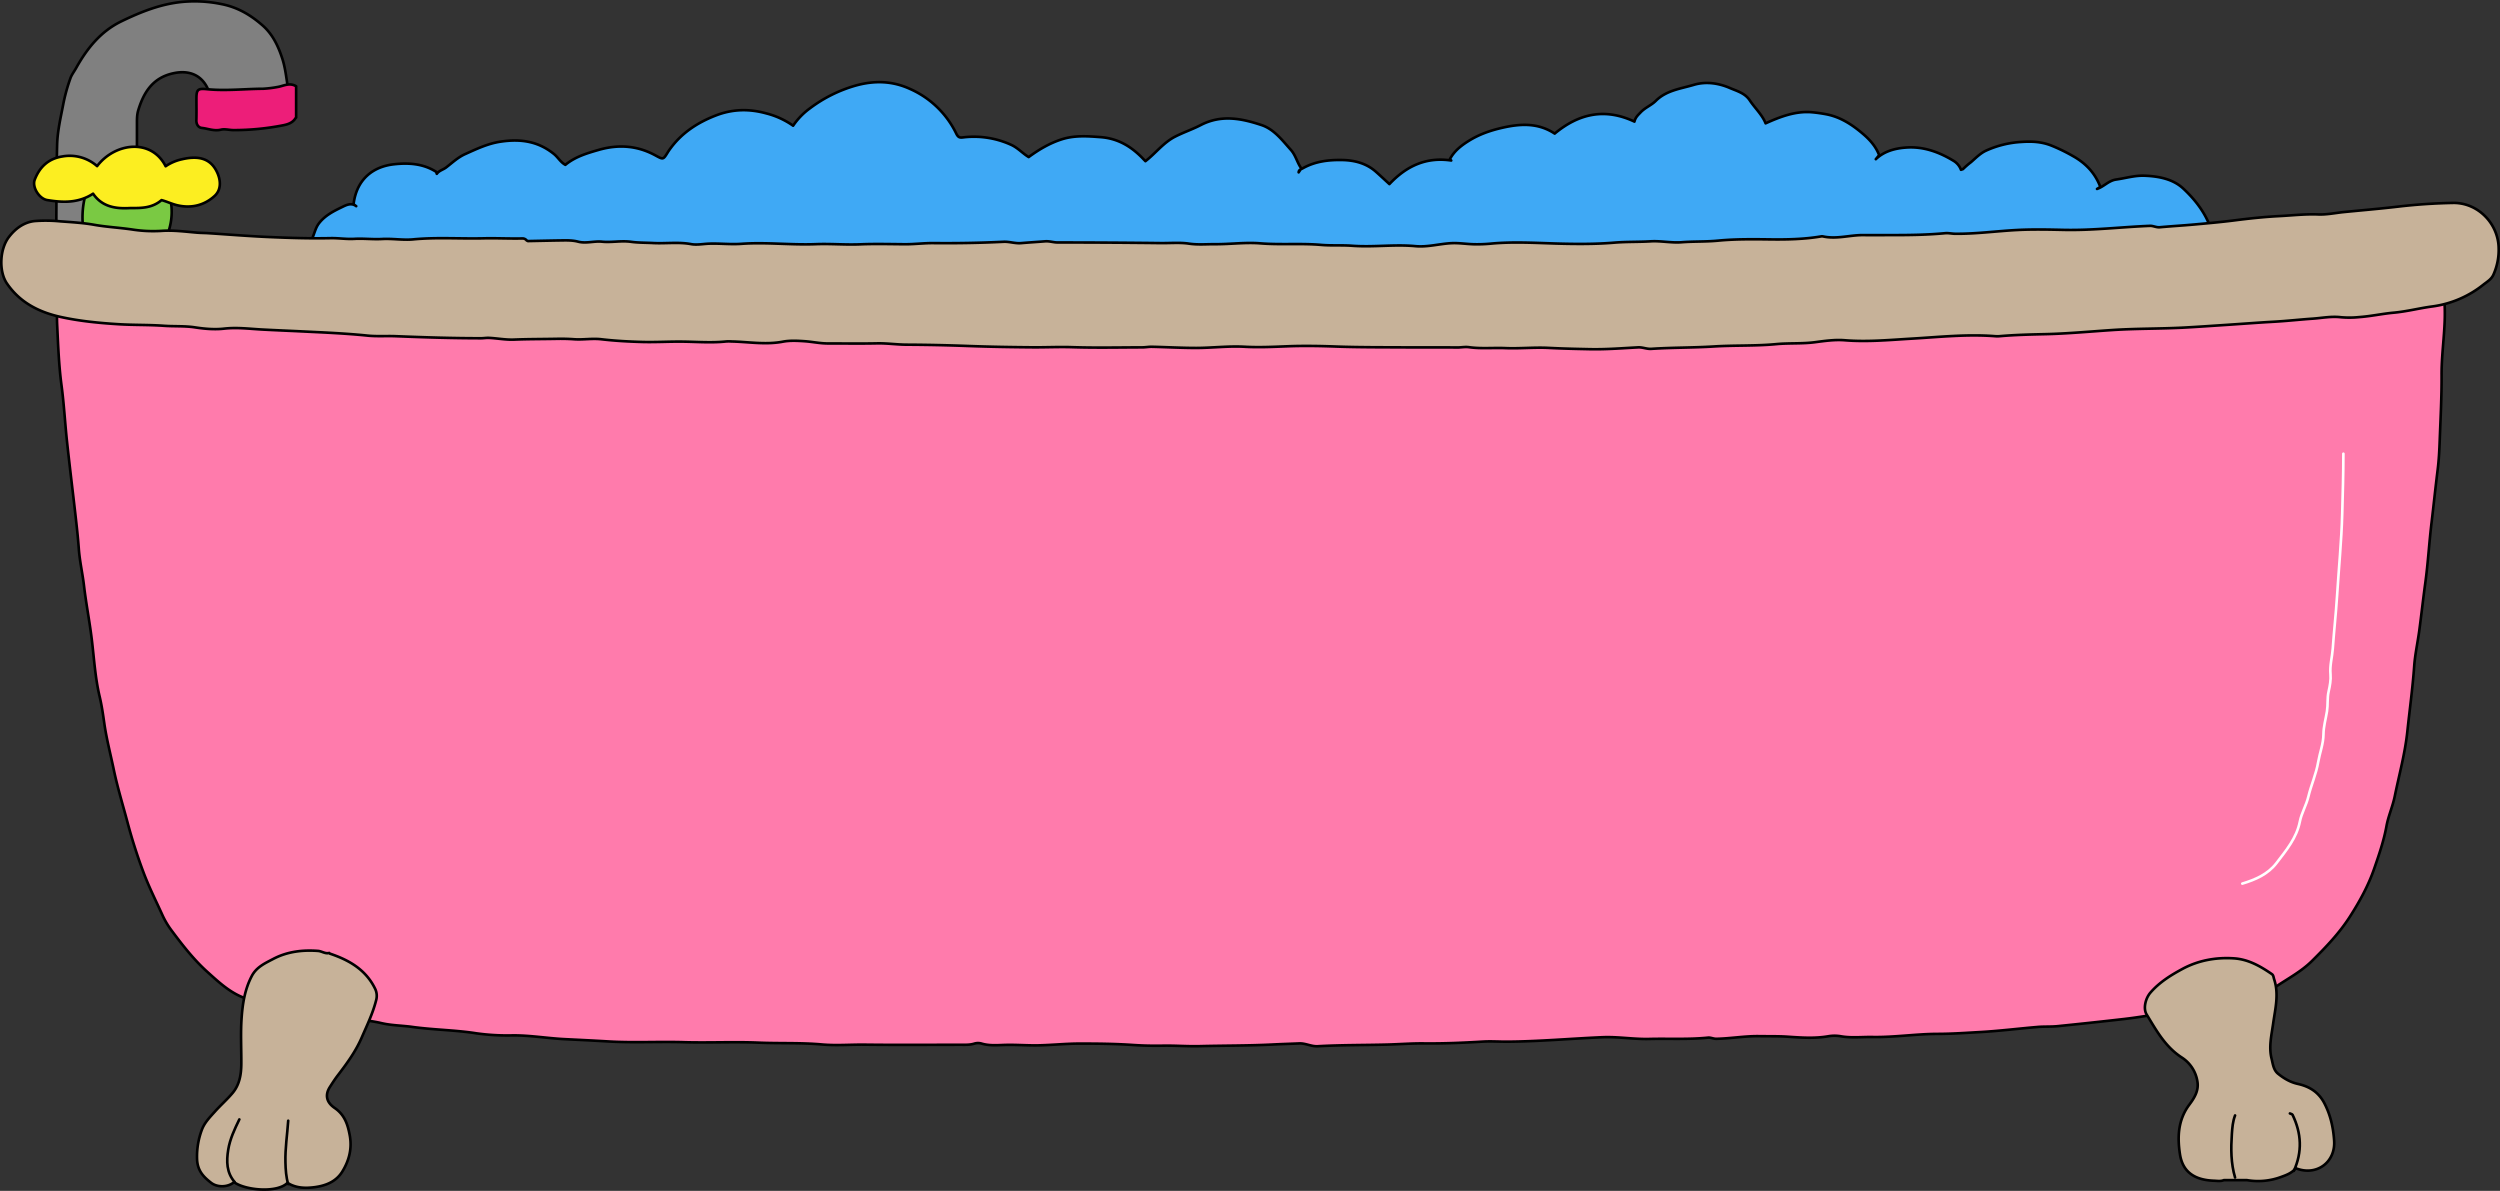<svg id="bathtub" xmlns="http://www.w3.org/2000/svg" viewBox="0 0 1892.79 901.62">
  <rect x="0" y="0" width="1892.79" height="901.62" fill="#333333" stroke="none"/>
  <defs>
    <style>
      .cls-1 {
        fill: gray;
      }

      .cls-1, .cls-2, .cls-3, .cls-4, .cls-5, .cls-6, .cls-7, .cls-9 {
        stroke: #000;
      }

      .cls-1, .cls-2, .cls-3, .cls-4, .cls-5, .cls-6, .cls-7, .cls-8, .cls-9 {
        stroke-linecap: round;
        stroke-linejoin: round;
        stroke-width: 2px;
      }

      .cls-2 {
        fill: #3fa9f5;
      }

      .cls-3 {
        fill: #ff7bac;
      }

      .cls-4 {
        fill: #7ac943;
      }

      .cls-5 {
        fill: #c7b299;
      }

      .cls-6 {
        fill: #fcee21;
      }

      .cls-7 {
        fill: #ed1e79;
      }

      .cls-8, .cls-9 {
        fill: none;
      }

      .cls-8 {
        stroke: #fff;
      }
    </style>
  </defs>
  <title>bathtub</title>
  <path class="cls-1" d="M157.68,68c-4.63-10.94-14.05-15.06-26-12.62-15.69,3.21-22.77,14.12-27,28.1-1,3.31-1,6.64-1,10v83c0,5.49,0,5.49-5.5,5.49-16.5,0-33,0-49.5,0-1.66,0-3.43.69-6-.45,0-7.5-.05-15,0-22.51.14-16.5.12-33,.57-49.5.27-10.14,2.59-20.07,4.52-30a133.78,133.78,0,0,1,5.6-20.44c.94-2.56,2.86-5.05,4.27-7.59C66,36.52,76.31,23.64,92.19,16,106.7,9,121.48,3.09,137.71,1.47a100.92,100.92,0,0,1,30.08,1.65c12.22,2.41,21.93,8.21,30.86,16,7.74,6.72,12,15.7,15.14,25.4,2.37,7.38,3,15,4.34,22.54.27,1.49-.49,3.17-.82,5h-56.6A13.8,13.8,0,0,1,157.68,68Z"/>
  <path class="cls-2" d="M1420.21,120.52c6.43-6.16,14.72-8.23,23-8.82,12.79-.91,24.58,3.25,35.48,9.84a13.3,13.3,0,0,1,6,7l1.5-.5a63.12,63.12,0,0,1,6.15-5.33c3.57-3.09,6.93-6.63,11.35-8.67a74.59,74.59,0,0,1,26.5-6.56c7.92-.55,15.43-.28,23.1,2.8a133.29,133.29,0,0,1,16.5,8.08c9.63,5.48,16.52,12.87,20.4,23.18l-2.5,1.5c5.16-1.66,8.73-6.3,14.49-7.12,7.16-1,14.16-3.18,21.51-2.89,10.72.43,21.5,2.47,29.29,9.74,10.82,10.1,19.54,22.11,22.84,37.24.67,3,1,5.69-.22,8.78-1.74.08-3.57.24-5.41.24h-1431a19.33,19.33,0,0,1-3.49,0c-1.88-.35-3.47-1.28-1.94-3.42.7-1,.86-2.1,1.45-3,2.74-4.24,3.1-9.44,6.35-13.62,4.6-5.91,11-9.11,17.25-12.14,3-1.43,7.07-3.74,10.88-.75l-2-1.5c2.24-18.62,14.45-28.42,30.53-30.22,10.83-1.21,22.12-.64,32,5.72l.5,1.5c1.75-2.49,4.81-3.08,7.11-4.86,4.63-3.57,9-7.7,14.41-10.11,8.69-3.87,17-7.94,26.93-9.41,15-2.22,28.15-.32,40.12,9.29,3.17,2.54,5.12,6.34,8.76,8.28,7.49-6.16,16.25-8.72,25.14-11.29,15-4.33,29.3-3.33,43,4.13,6,3.26,5.9,3.42,9.52-2.53.32-.52.66-1,1-1.5,8.8-12.53,20.85-20.55,35-26.08,12.79-5,25.36-5.31,38.59-1.64a62,62,0,0,1,20.18,9.29A52.59,52.59,0,0,1,613.23,82a105.51,105.51,0,0,1,34.44-17.17c14.34-4,28-3.66,41.56,2.61A70.49,70.49,0,0,1,724,101.13c1.51,3.08,2.81,3.18,5.22,2.88a67.92,67.92,0,0,1,36,5.48c5.3,2.3,9.08,6.72,13.61,9.42,7.82-5.72,15.86-10.46,24.88-13.38,9.69-3.14,19.5-2.47,29.52-1.7,13.71,1,24,7.55,33,17.19l1,1c7.7-5.93,13.57-14,22.47-18.56,6.35-3.25,13.19-5.54,19.37-8.75,15.72-8.15,31-5,46.09,0,9.44,3.16,15.58,11.42,22.13,18.72,3.74,4.17,4.78,9.67,7.94,14.06l-2,3c.09-1.92,1.67-2.27,3-3,9.33-5.32,19.64-6.53,30-6.33,9.27.17,18.22,2.44,25.49,8.87,3.63,3.21,7.16,6.54,10.22,9.35,13-13.81,28-20.65,46.79-17.86l-1-1c3.31-6.25,8.67-10.38,14.51-14,7.86-4.86,16.26-7.77,25.42-9.84,14-3.16,27.08-3.64,39.42,4.47,18.27-15.19,38.07-19.59,60.37-9.07.75-3.28,2.87-5.09,4.77-7.09,3.34-3.52,8.09-5.31,11.39-8.61,8-8,18.83-9.16,28.7-12.11,9-2.7,18.62-1.44,27.37,2.35,5.41,2.34,11.46,3.86,15.09,9.36,4,6,9.42,10.89,12,17.4,11.53-5.17,22.85-9.49,35.46-8.35,3.52.32,7,.84,10.5,1.5,10.87,2.09,19.77,8,27.94,15,5.1,4.37,9.61,9.43,12.06,15.93Z"/>
  <path class="cls-3" d="M43.71,218a6.3,6.3,0,0,0-1,4c.94,7.81.17,15.67.54,23.49C44,261,44.54,276.57,46.6,292c1.87,14.1,2.63,28.34,4.15,42.48,2,18.69,4.33,37.33,6.44,56,.94,8.32,1.87,16.65,2.47,25,.69,9.44,2.84,18.66,3.94,28,1.56,13.38,4.16,26.59,5.81,40,1.82,14.7,2.6,29.54,6.07,44.08C77,534,78,540.8,78.94,547.48c1.68,11.95,4.81,23.69,7.26,35.54C89,596.33,93,609.33,96.49,622.44c3.37,12.68,7.36,25.28,12,37.67,4.22,11.35,9.63,22,14.61,33a62.52,62.52,0,0,0,6.77,11.34c8.27,11.09,16.86,22.15,27.09,31.35,9.76,8.78,19.6,18.12,33.27,21.33,6.64,1.56,13.35,2.59,20,3.88,10.14,1.94,20.32,3.73,30.49,5.51,9.83,1.72,19.67,3.36,29.5,5,6.16,1,12.41,1.67,18.48,3.09,7.77,1.82,15.7,1.81,23.52,2.9,16.11,2.23,32.42,2.32,48.53,4.85a170.14,170.14,0,0,0,27.47,1.56c13.09-.1,26,2.16,39,2.82,11,.56,22,1.07,33,1.74,19.32,1.17,38.67,0,58,.6,18.67.53,37.39-.45,56,.33,16,.68,32.08-.06,48,1.37,11.08,1,22,0,33,.16,24,.29,48,.1,72,.07,3.52,0,7,.22,10.53-.89a9.8,9.8,0,0,1,5.45,0c6,1.77,12,1.18,18,1,8.33-.22,16.67.51,25,.34,10.34-.22,20.67-1.31,31-1.34,13.67,0,27.36.14,41,1.08,7.51.51,15.08.64,22.51.5,9.19-.16,18.33.6,27.5.37,18.5-.47,37-.32,55.49-1.25,6.67-.34,13.34-.53,20-.82,4.81-.2,9.07,2.41,14,2.13,17.64-1,35.33-.8,53-1.27,9.32-.25,18.65-1,28-.86,14.69.14,29.35-.49,44-1.38,6.13-.38,12.32.1,18.49.06,24-.15,48-2.34,72-3.37,12-.51,23.64,1.6,35.51,1.3,14.83-.38,29.69.52,44.52-1,2-.2,4.22,1,6.48.89,10.8-.25,21.6-2.18,32.24-2,7.18.11,14.52-.06,21.77.43,10.16.7,20.33,1.41,30.51-.35a28.14,28.14,0,0,1,9.47,0c8,1.42,16,.42,24,.56,16.4.29,32.61-2.29,49-2.36,11,0,22-.79,33-1.41,14.37-.81,28.67-2.62,43-3.83,5-.43,10-.1,15-.59q25.51-2.57,51-5.5c7.86-.91,15.69-2.17,23.5-3.49,7.34-1.24,14.61-2.91,22-4.08,9.74-1.54,19.35-3.89,29-5.88,11.33-2.34,22.7-4.53,34-7.12,2.19-.51,4-2.54,6-3.89,9.19-6.23,19-11.31,27.16-19.34,10.58-10.47,20.79-21.1,28.83-33.66,7.3-11.41,13.86-23.34,18.28-36.07,3.66-10.57,7.36-21.24,9.38-32.4,1.38-7.64,4.69-14.92,6.25-22.55,3.33-16.29,7.78-32.4,9.54-49s4-32.92,5.19-49.49c.62-9,2.64-18,3.85-27,1.6-12,2.91-24,4.55-36,2.08-15.11,2.9-30.36,4.72-45.47,1.61-13.51,3-27,4.68-40.54.9-7.29,1.26-14.65,1.53-22,.62-16.49,1.51-33,1.42-49.49-.11-18.55,3.5-36.93,2.15-55.51a22.17,22.17,0,0,1,1.59-9.81c-1.08-1.67-2.56-1.77-4.12-1.69-.83,0-1.67,0-2.5,0q-897.49,0-1795-.07c-3.31,0-6.77,1.81-10-.43Z"/>
  <path class="cls-4" d="M125.71,180a47,47,0,0,0,3-30.49c-.66-3-1.53-5.69-6-5.62-17.66.26-35.33.19-53,0-2.91,0-4.34,1.23-5,3.59a65.91,65.91,0,0,0-1.15,29c.58,3.11,1.95,3.53,4.61,3.52,19-.08,38,0,57,0Z"/>
  <path class="cls-5" d="M399.71,182.52c8.33-.17,16.67-.37,25-.49,4.36-.06,8.7-.18,13,.95,6,1.56,12-.6,18,0,7.32.76,14.55-.94,22.06.1,5.41.75,11.28.64,16.94.94,9.5.48,19-.95,28.53.81,4.32.8,9-.16,13.47-.34,8.17-.32,16.29.72,24.51.12,18.82-1.37,37.67,1,56.49.25,11.18-.44,22.3.6,33.52.13,11-.46,22.32-.17,33.48-.07,7.33.07,14.67-.93,22-.86q26.52.28,53-1c4.53-.24,8.9,1.44,13.51,1,6-.51,12-.87,18-1.35,3.4-.27,6.31.87,9.52.87q39,0,78,.47c7.17.09,14.57-.61,21.43.41,6.68,1,13.09.38,19.57.42,11.5.08,23.08-1.56,34.48-.64,15.36,1.24,30.71-.15,46,1.17,7.79.67,15.68.07,23.49.66,16,1.21,32-1.21,48,.3,9.19.86,18.31-1.86,27.5-2.27,5.64-.24,11.32.72,17,.84a106.54,106.54,0,0,0,12.5-.48c16.34-1.54,32.65-.59,49-.09,14.81.44,29.72.57,44.47-.66,9.19-.77,18.37-.43,27.54-1,7.75-.47,15.65,1.31,23.48.7,9.16-.72,18.33-.32,27.52-1.21,12.92-1.24,26-1.12,39-.95s26.09-.07,39-2.25a3.79,3.79,0,0,1,1.5,0c10.26,2.28,20.32-1.1,30.5-1,7.67.06,15.33,0,23,0,13,0,26-.22,39-1.44,2.46-.23,5,.4,7.49.43,15.91.16,31.67-2.08,47.51-2.87,11.47-.57,23-.33,34.49-.07,21.91.51,43.66-2.16,65.5-3.05,2.57-.1,4.85,1.31,7.51,1.06,8.65-.81,17.33-1.29,26-2.08,9.84-.89,19.69-1.77,29.49-3,11.64-1.49,23.31-2.77,35-3.37,9.82-.5,19.59-1.65,29.5-1.25,6.46.26,13-1.17,19.49-1.82,13.5-1.35,27-2.47,40.5-4.06q20.94-2.46,42-2.85c18.64-.34,34.13,15.33,34.57,33.9a45.72,45.72,0,0,1-4,20.52c-1.6,3.49-4.78,5.28-7.55,7.46A78.37,78.37,0,0,1,1841.71,232c-9.87,1.31-19.5,3.85-29.48,4.75-8.67.79-17.27,2.71-26,3.33a72.83,72.83,0,0,1-14,.1c-7.14-.86-14.34.61-21.47,1.1-9.67.67-19.32,1.75-29,2.3-12.34.69-24.66,1.65-37,2.46-10.5.69-21,1.44-31.5,2-18,.93-36,.65-54,1.84-16.83,1.12-33.65,2.71-50.52,3.11-11.68.27-23.35.53-35,1.56a18.78,18.78,0,0,1-3,0c-21.41-1.7-42.68.66-64,1.88-16.63,1-33.27,2.54-50,1.19-7.52-.6-15,.47-22.49,1.46-9.81,1.3-19.7.54-29.51,1.47-15.63,1.48-31.37.79-47,1.76-15.85,1-31.7.76-47.51,1.81-3.47.23-6.57-1.31-10-1.12-12.16.65-24.34,1.63-36.49,1.38-10.5-.22-21-.44-31.5-1-10.86-.53-21.67.63-32.51.18-9.16-.37-18.38.58-27.48-.69-3.12-.43-6,.24-9,.21-13.33-.14-26.67,0-40-.08-17-.1-34,0-51-.6-12.68-.47-25.37-.72-38-.2-10.69.43-21.32.93-32,.33-12.19-.68-24.33.88-36.5.91-11.16,0-22.33-.63-33.5-.89-2.49-.06-5,.44-7.5.44-17.67.05-35.35.44-53-.14-9.87-.32-19.68.18-29.51.11-16.33-.12-32.67-.4-49-1-15.5-.57-31-.93-46.5-1-7.67,0-15.29-1.2-23-1-12.33.26-24.67.06-37,.07-6.08,0-12-1.34-18-1.72-5.22-.34-10.79-.62-16,.37-13.09,2.49-26,.13-39-.15a29.66,29.66,0,0,0-4,0c-10.82,1.15-21.7.27-32.49.12-10.19-.14-20.35.52-30.51.27-10.51-.27-21-.84-31.48-2.06-6.89-.8-13.66.48-20.54,0-4.21-.31-8.64-.42-13-.33-10.83.22-21.67.15-32.5.59-6.4.26-12.65-1-19-1.3-2.06-.09-4,.28-6,.28-21.51,0-43-.69-64.5-1.55-7.16-.29-14.32.29-21.5-.45-16.62-1.71-33.31-2.38-50-3.2-9.83-.48-19.72-.87-29.53-1.39-9.56-.51-19.23-1.79-29-.69-7.21.82-14.74.17-21.95-.94-7.86-1.21-15.7-.65-23.54-1.21-11.46-.82-23-.49-34.48-1.2-14.77-.91-29.54-2.34-44-5.54C29.39,236.26,15,229,5.18,214.53c-6.13-9.07-5.43-25.92,1.5-35,5-6.59,11.64-11.35,19.56-12.16a113.23,113.23,0,0,1,19.47.22c8.51.64,17.09,1.1,25.48,2.59,9.47,1.69,19.07,2.16,28.57,3.54a102.82,102.82,0,0,0,22.47,1.09c8.92-.64,18,.57,27,1.34,2.85.24,5.68.22,8.51.4,15.34,1,30.66,2.26,46,2.92s31,1.19,46.5.85c6-.14,11.93.88,18,.53,6.91-.41,14,.5,21,.11,7.87-.44,15.83,1,23.47.29,17.87-1.72,35.71-.37,53.54-.8,9.75-.23,19.65.33,29.49.09a3.86,3.86,0,0,1,3,1.51Z"/>
  <path class="cls-5" d="M1738.21,884.52c15.51,6.13,30.16-4.33,29-21-.68-9.83-2.68-19.1-7.31-28.1-4.48-8.72-11.49-12.84-20.23-14.79-5.77-1.28-10.52-4.17-14.91-7.68-3.48-2.79-3.94-7.49-4.92-11.46-2.21-8.84-.06-17.63,1.19-26.49,1.56-11.06,4.48-22.22.78-33.51-.46-1.39-.53-3.13-1.66-3.91-8.78-6.06-18-11.34-29-12-13.68-.85-26.89,1.58-38.93,8.09-8.8,4.76-17.38,10.1-24.09,17.86-3.82,4.42-5.58,12.13-2.92,16.48,7.39,12.14,14.14,24.63,26.81,32.75A26.33,26.33,0,0,1,1663.72,819c1.11,6.91-2.5,12.49-6.16,17.38-8.63,11.54-9.07,24.62-7.07,37.57,2.06,13.38,11.08,19.49,25.72,20,2.49.09,5.06.58,7.5-.45h17.5a50.07,50.07,0,0,0,26-2.46c3.9-1.4,7.67-2.84,10.48-6Z"/>
  <path class="cls-5" d="M249.71,722c14.7,4.91,27.5,12.27,34.48,27a12.26,12.26,0,0,1,.54,8.49c-2.48,9.81-6.87,18.83-10.87,28.06-4.47,10.31-10.88,19.18-17.62,28-2.34,3-4.45,6.25-6.51,9.49-3.59,5.64-2.95,11.3,3.61,15.8,7.6,5.21,9.91,12.41,11.45,20.67,1.86,10-.43,19.06-5.61,27.5-4.76,7.75-12.68,10.74-21,11.83-6.91.9-14.15.78-20.51-3.28-7.78,7.88-32,5.68-40.47-.53-4.43,3.81-12.46,4.31-17.44.42-5.75-4.48-10.26-9.06-10.57-17.91a57.58,57.58,0,0,1,3.57-22c2-5.53,6.16-9.71,10-14,4.32-4.83,9.24-9.13,13.39-14.09,5.24-6.27,6.49-14,6.55-21.94.08-11.5-.6-23,.2-34.49.76-11,2.43-22,7.73-32.06,3.58-6.81,10-9.65,16.13-12.88,10.6-5.6,22.1-7,34-6.13,2.92.21,5.43,2.36,8.49,1.56Z"/>
  <path class="cls-6" d="M99.21,157.52c8.05.06,16.08,0,23.08-6,3.56.89,7.46,2.77,11.47,3.78,10.58,2.65,20.78.39,28.79-7,4.88-4.49,4.7-11.33,2.08-17.29-5.06-11.52-14.66-13.24-26.89-10.42a35.05,35.05,0,0,0-12.33,5.28C114.6,104.52,87,108,73.52,125.77a31.43,31.43,0,0,0-26.32-7.31c-10.62,1.68-17.23,8-20.91,17.59-2.15,5.61,3.36,14.41,9.43,15.42,11.91,2,23.69,2.38,34.75-4.82,6.94,10.11,17.21,11.52,28.24,10.87Z"/>
  <path class="cls-7" d="M224.21,89V65.32c-5.11-3.09-9.63-.13-14,.53a83,83,0,0,1-11,1.35c-14.16.08-28.33,1.75-42.5.33-7.06-.71-8,.24-8,7.49,0,5.33.13,10.67-.05,16-.1,3.15,1.52,5.56,4.07,5.83,4.8.52,9.4,2.58,14.52,1.34,2.95-.72,6.29.29,9.46.32a193.85,193.85,0,0,0,37.48-3.61c3.51-.66,7.35-1.83,9.52-5.37Z"/>
  <path class="cls-8" d="M1774.21,343.52c0,15.17-.47,30.33-.88,45.5-.56,20.73-2.6,41.34-3.89,62-.84,13.36-2.34,26.64-3.25,40-.45,6.51-2.36,12.78-1.73,19.53.39,4.15-.46,8.75-1.42,12.94-1.16,5-.45,10-1.24,15-.92,5.82-2.62,11.49-2.67,17.49-.05,7.18-2.8,14-4,21-1.51,9-5.34,17.43-7.42,26.13-1.6,6.66-5.15,12.38-6.44,18.89-2.46,12.47-10.36,21.83-17.68,31.41-6.45,8.44-15.93,12.6-25.9,15.58"/>
  <path class="cls-9" d="M181.21,847.52c-3.57,7.39-7.13,14.84-8.43,23-1.39,8.68-1.36,17.26,4.93,24.49"/>
  <path class="cls-9" d="M1692.21,844.52c-1.74,4.5-2.11,9.29-2.43,14-.76,11.09-.77,22.18,2.43,33"/>
  <path class="cls-9" d="M1733.71,843c.67.33,1.69.49,2,1,6.8,14,7.51,28.15,1,42.48"/>
  <path class="cls-9" d="M218.21,848.52c-.72,10.49-2.37,20.91-2.1,31.5.15,5.61.46,11.11,2.1,16.5"/>
</svg>
